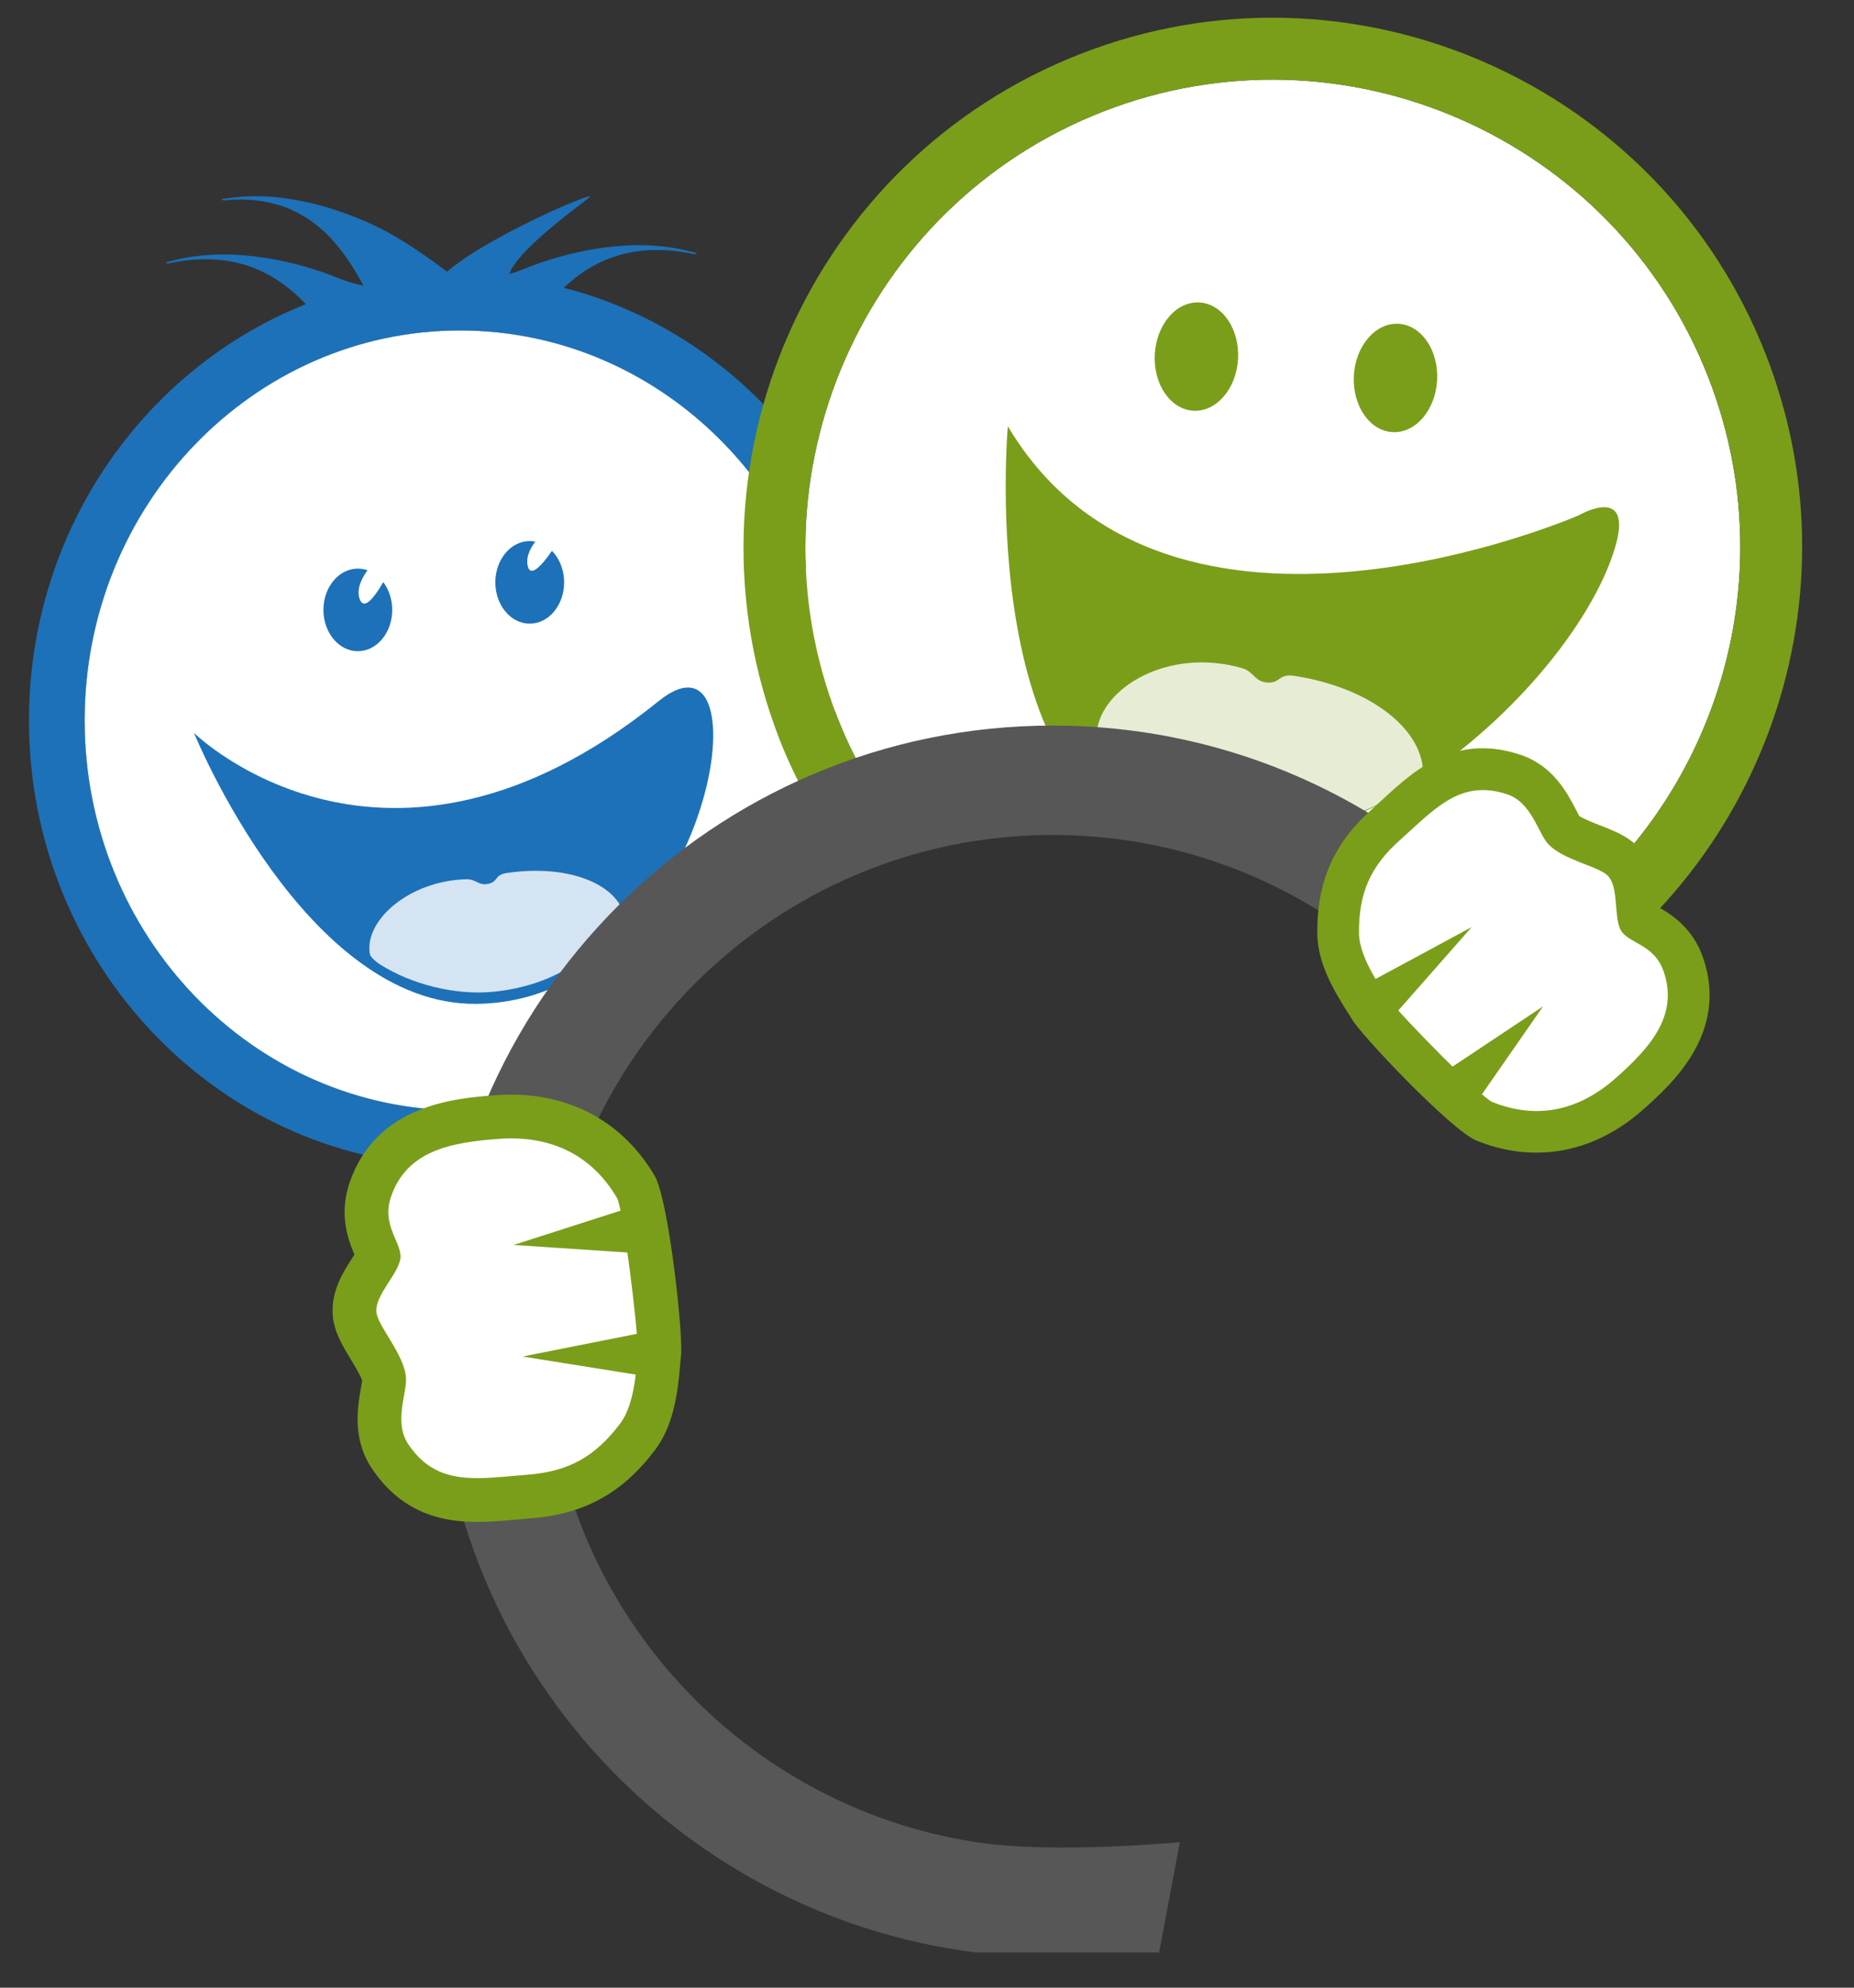 <?xml version="1.0"?>
<svg xmlns="http://www.w3.org/2000/svg" xmlns:xlink="http://www.w3.org/1999/xlink" viewBox="0 0 1400 1500" version="1.1">
  <rect x="0" y="0" width="1400" height="1500" fill="#333333" stroke="none"/>
  <g id="g4712" transform="matrix(4.694,0,0,4.694,-429.825,-194.982)">
    <path enable-background="new    " d="m 224.138,172.23 c 1.125,-4.777 1.789,-9.743 1.789,-14.877 0,-34.564 -27.08,-62.685 -60.366,-62.685 -33.291,0 -60.374,28.121 -60.374,62.685 0,34.567 27.083,62.691 60.374,62.691 5.662,0 11.12,-0.873 16.319,-2.392 8.281,-19.674 23.349,-35.773 42.258,-45.422 z" id="path4682" style="fill:#ffffff"/>
    <path enable-background="new    " d="m 165.561,90.186 c -35.818,0 -64.853,30.071 -64.853,67.167 0,37.098 29.035,67.169 64.853,67.169 4.939,0 9.729,-0.623 14.352,-1.705 0.609,-1.744 1.254,-3.471 1.967,-5.165 -5.199,1.519 -10.657,2.392 -16.319,2.392 -33.291,0 -60.374,-28.124 -60.374,-62.691 0,-34.564 27.083,-62.685 60.374,-62.685 33.286,0 60.366,28.121 60.366,62.685 0,5.134 -0.664,10.1 -1.789,14.877 1.675,-0.856 3.377,-1.669 5.111,-2.421 0.733,-4.038 1.157,-8.194 1.157,-12.456 0.001,-37.096 -29.027,-67.167 -64.845,-67.167 z" id="path4684" style="fill:#ffffff"/>
    <path d="m 165.561,85.703 c -38.23,0 -69.333,32.143 -69.333,71.65 0,39.506 31.102,71.648 69.333,71.648 4.375,0 8.64,-0.469 12.792,-1.273 0.476,-1.656 0.992,-3.295 1.559,-4.91 0.609,-1.744 1.254,-3.471 1.967,-5.165 -5.199,1.519 -10.657,2.392 -16.319,2.392 -33.291,0 -60.374,-28.124 -60.374,-62.691 0,-34.564 27.083,-62.685 60.374,-62.685 33.286,0 60.366,28.121 60.366,62.685 0,5.134 -0.664,10.1 -1.789,14.877 1.675,-0.856 3.377,-1.669 5.111,-2.421 1.579,-0.684 3.177,-1.338 4.803,-1.935 0.493,-3.442 0.833,-6.936 0.833,-10.521 0.002,-39.508 -31.097,-71.651 -69.323,-71.651 z" id="path4686" style="fill:#1d71b8"/>
    <g id="g4696">
      <path d="m 186.471,73.18 c -1.29,1.206 -15.813,11.259 -12.819,14.54 2.989,3.283 -15.771,6.132 -12.517,0.136 3.254,-6 26.623,-15.889 25.336,-14.676 z" id="path4688" style="fill:#1d71b8"/>
      <path d="m 127.667,73.753 c 16.86,-1.65 21.356,12.938 24.296,16.958 0.275,0.094 0.616,0.149 0.998,0.152 4.246,0.084 20.403,2.593 20.403,2.593 0,0 -10.433,-9.636 -19.126,-14.413 -0.278,-0.149 -13.084,-7.565 -26.023,-5.637 -1.914,0.224 -0.548,0.347 -0.548,0.347 z" id="path4690" style="fill:#1d71b8"/>
      <path d="m 118.708,83.879 c 16.504,-3.51 22.964,7.943 26.432,11.6 0.289,0.068 4.362,-1.883 4.745,-1.9 7.989,-0.362 2.064,-0.479 20.604,0.309 -13.873,-9.989 -14.78,-3.679 -24.692,-7.708 -0.298,-0.12 -14.021,-6.058 -26.597,-2.703 -1.867,0.434 -0.492,0.402 -0.492,0.402 z" id="path4692" style="fill:#1d71b8"/>
      <path d="m 203.192,82.384 c -16.507,-3.51 -22.966,7.944 -26.435,11.6 -0.285,0.068 -4.363,-1.883 -4.745,-1.899 -7.986,-0.363 -2.065,-0.48 -20.602,0.308 13.866,-9.989 14.777,-3.679 24.692,-7.708 0.292,-0.12 14.019,-6.055 26.594,-2.703 1.867,0.435 0.496,0.402 0.496,0.402 z" id="path4694" style="fill:#1d71b8"/>
    </g>
    <g id="g4702">
      <path d="m 122.779,159.373 c 0,0 17.82,43.843 45.435,43.555 37.636,-0.402 47.328,-63.196 29.32,-48.68 -43.945,35.429 -74.755,5.125 -74.755,5.125 z" id="path4698" style="fill:#1d71b8"/>
      <path d="m 192.036,188.747 c -1.4,-5.303 -9.347,-8.269 -18.909,-6.861 -2.152,0.314 -1.297,1.467 -3.203,1.782 -1.387,0.23 -1.811,-0.813 -3.344,-0.774 -9.416,0.252 -16.632,6.894 -15.472,12.184 0.029,0.146 0.65,0.926 1.707,1.581 4.878,3.063 11.898,4.938 18.103,4.324 9.845,-0.974 16.124,-5.672 21.118,-12.236 z" id="path4700" style="opacity:0.81;fill:#ffffff"/>
    </g>
    <ellipse cx="149.133" cy="139.591" rx="5.533" ry="6.638" id="ellipse4704" style="fill:#1d71b8"/>
    <path d="m 182.319,135.164 c 0,3.665 -2.477,6.638 -5.53,6.638 -3.06,0 -5.536,-2.973 -5.536,-6.638 0,-3.666 2.477,-6.639 5.536,-6.639 3.054,0 5.53,2.973 5.53,6.639 z" id="path4706" style="fill:#1d71b8"/>
    <path d="m 153.56,130.14 c 0,0 -5.345,4.382 -4.132,7.711 1.212,3.329 5.432,-5.883 5.432,-5.883" id="path4708" style="fill:#ffffff"/>
    <path d="m 181.133,125.346 c 0,0 -5.419,3.692 -4.68,7.144 0.739,3.452 5.666,-5.173 5.666,-5.173" id="path4710" style="fill:#ffffff"/>
  </g>
  <g id="g4718" transform="matrix(4.694,0,0,4.694,-429.825,-194.982)">
    <path enable-background="new    " d="m 371.529,129.452 c 0,-9.063 -1.649,-18.271 -5.131,-27.21 -15.051,-38.628 -58.729,-57.817 -97.365,-42.771 -38.631,15.045 -57.819,58.73 -42.771,97.361 1.653,4.246 3.705,8.256 6.036,12.061 9.227,-3.183 19.123,-4.937 29.433,-4.937 27.783,0 52.624,12.563 69.176,32.308 25.344,-13.112 40.622,-39.262 40.622,-66.812 z" id="path4714" style="fill:#ffffff"/>
    <path d="M 375.675,98.631 C 358.63,54.881 309.17,33.153 265.42,50.195 221.671,67.24 199.945,116.701 216.987,160.45 c 1.669,4.288 3.738,8.333 6.019,12.229 1.485,-0.707 2.998,-1.367 4.525,-1.993 1.565,-0.642 3.157,-1.235 4.768,-1.792 -2.331,-3.805 -4.383,-7.814 -6.036,-12.061 -15.048,-38.631 4.139,-82.316 42.771,-97.361 38.635,-15.046 82.313,4.142 97.365,42.771 3.481,8.939 5.131,18.147 5.131,27.21 0,27.55 -15.278,53.7 -40.622,66.813 1.089,1.303 2.156,2.629 3.173,3.993 0.998,1.336 1.948,2.711 2.875,4.101 37.138,-20.139 54.445,-65.353 38.719,-105.729 z" id="path4716" style="fill:#7a9e1a"/>
  </g>
  <g id="g4724" transform="matrix(4.694,0,0,4.694,-429.825,-194.982)">
    <path d="m 290.735,99.238 c -0.268,4.798 -3.485,8.54 -7.176,8.334 -3.706,-0.202 -6.484,-4.273 -6.217,-9.071 0.267,-4.817 3.47,-8.542 7.169,-8.335 3.696,0.202 6.484,4.262 6.224,9.072 z" id="path4720" style="fill:#7a9e1a"/>
    <path d="m 322.758,102.671 c -0.264,4.804 -3.479,8.545 -7.179,8.34 -3.692,-0.207 -6.472,-4.271 -6.217,-9.074 0.268,-4.804 3.482,-8.542 7.175,-8.342 3.704,0.205 6.479,4.265 6.221,9.076 z" id="path4722" style="fill:#7a9e1a"/>
  </g>
  <g id="g4730" transform="matrix(4.694,0,0,4.694,-429.825,-194.982)">
    <path d="m 253.699,110.069 c 0,0 -5.642,63.188 28.848,67.553 29.945,3.792 62.536,-27.569 68.765,-47.817 3.287,-10.683 -5.743,-5.432 -5.743,-5.432 0,0 -66.174,28.856 -91.87,-14.304 z" id="path4726" style="fill:#7a9e1a"/>
    <path d="m 320.493,166.369 c 0.389,-7.335 -8.255,-14.239 -20.659,-16.17 -2.784,-0.434 -2.194,1.377 -4.674,1.038 -1.812,-0.25 -1.922,-1.754 -3.834,-2.298 -11.756,-3.355 -22.643,3.141 -23.333,10.365 -0.02,0.198 -0.269,0.632 0.775,1.887 4.81,5.827 12.754,10.961 20.675,12.604 12.579,2.599 22.234,-0.973 31.05,-7.426 z" id="path4728" style="opacity:0.81;fill:#ffffff"/>
  </g>
  <path d="m 794.971,547.555 c -256.293,0 -464.812,208.523 -464.812,464.812 0,236.794 178.031,432.62 407.231,461.103 v 0 h 137.884 l 15.654,-83.251 c 0,0 -96.409,9.012 -153.538,0 v 0.01 c -183.537,-27.842 -324.665,-186.675 -324.665,-377.887 0,-210.767 171.479,-382.231 382.25,-382.231 150.952,0 281.701,87.936 343.811,215.273 h 89.884 C 1161.449,671.385 992.463,547.545 794.971,547.545 Z" id="path4732" style="fill:#575757;stroke-width:4.694"/>
  <path stroke-miterlimit="50" d="M 461.12,913.325" id="path4734" style="fill:#ffffff;stroke:#7a9e1a;stroke-width:9.951;stroke-linecap:square;stroke-miterlimit:50"/>
  <g id="g4744" transform="matrix(4.694,0,0,4.694,-429.825,-194.982)">
    <path d="m 168.365,282.693 c -4.363,0 -9.909,-0.805 -14.08,-7.064 -2.38,-3.588 -1.66,-7.676 -1.183,-10.379 0.126,-0.703 0.294,-1.66 0.269,-1.98 -0.097,-1.279 -1.403,-3.441 -2.359,-5.018 -1.212,-1.996 -2.256,-3.723 -2.402,-5.52 -0.208,-2.709 1.274,-5.008 2.58,-7.035 0.482,-0.752 1.209,-1.887 1.306,-2.322 -0.039,-0.049 -0.337,-0.729 -0.544,-1.225 -0.884,-2.064 -2.221,-5.18 -0.823,-9.303 3.523,-10.436 14.437,-11.271 20.296,-11.719 0.801,-0.059 1.585,-0.088 2.363,-0.088 8.761,0 15.69,3.898 20.053,11.285 1.588,2.668 4.188,24.775 3.789,26.814 -0.055,0.287 -0.081,0.762 -0.14,1.355 -0.266,3.191 -0.712,8.523 -3.321,11.992 -4.651,6.174 -9.883,9.063 -17.487,9.648 l -2.353,0.197 c -2.069,0.185 -4.033,0.362 -5.964,0.362 z" id="path4736" style="fill:#ffffff"/>
    <polygon points="195.416,255.699 194.706,262.67 175.631,259.625 " id="polygon4738" style="fill:#7a9e1a"/>
    <polygon points="192.605,235.785 193.555,242.975 174.189,241.688 " id="polygon4740" style="fill:#7a9e1a"/>
    <path d="m 173.79,224.557 c 7.004,0 13.063,2.854 17.023,9.557 1.007,1.697 3.318,20.633 3.364,24.35 -0.178,1.832 -0.256,8.506 -2.817,11.904 -4.106,5.453 -8.427,7.762 -14.945,8.26 -2.875,0.221 -5.568,0.549 -8.051,0.549 -4.412,0 -8.171,-1.029 -11.147,-5.498 -2.337,-3.518 -0.149,-8.24 -0.337,-10.678 -0.284,-3.738 -4.592,-8.326 -4.764,-10.543 -0.208,-2.709 3.399,-5.957 3.841,-8.465 0.45,-2.541 -3.089,-5.316 -1.5,-10.016 2.544,-7.539 9.817,-8.771 17.24,-9.338 0.706,-0.055 1.403,-0.082 2.093,-0.082 m 0,-7.036 c -0.869,0 -1.743,0.035 -2.632,0.1 -6.197,0.474 -19.1,1.459 -23.369,14.105 -1.743,5.156 -0.181,9.201 0.798,11.506 -0.123,0.195 -0.247,0.387 -0.353,0.553 -1.449,2.248 -3.433,5.324 -3.135,9.211 0.208,2.641 1.517,4.797 2.901,7.082 0.561,0.928 1.572,2.592 1.831,3.402 -0.039,0.309 -0.123,0.785 -0.191,1.156 -0.541,3.057 -1.442,8.176 1.718,12.934 5.156,7.746 12.173,8.641 17.006,8.641 2.094,0 4.219,-0.191 6.274,-0.373 0.759,-0.066 1.53,-0.137 2.314,-0.197 8.597,-0.658 14.774,-4.061 20.028,-11.039 2.965,-3.941 3.633,-9.191 4.022,-13.805 0.039,-0.457 0.064,-0.84 0.1,-1.107 0.499,-2.582 -1.902,-25.234 -4.243,-29.168 -4.951,-8.381 -13.144,-13.001 -23.069,-13.001 z" id="path4742" style="fill:#7a9e1a"/>
  </g>
  <g id="g4754" transform="matrix(4.694,0,0,4.694,-429.825,-194.982)">
    <path d="m 320.466,168.904 c 3.307,-2.529 7.972,-5.128 14.752,-2.804 3.883,1.338 5.698,4.845 6.91,7.168 0.312,0.606 0.739,1.433 0.94,1.66 0.816,0.91 3.06,1.792 4.699,2.434 2.068,0.807 3.864,1.517 5.011,2.787 1.725,1.935 1.938,4.531 2.12,6.816 0.07,0.862 0.181,2.133 0.356,2.519 0.058,0.02 0.674,0.363 1.121,0.615 1.866,1.054 4.681,2.632 6.016,6.567 3.377,9.94 -4.408,16.903 -8.589,20.626 -0.564,0.51 -1.147,0.993 -1.737,1.443 -6.631,5.072 -14.138,6.133 -21.723,3.066 -2.749,-1.1 -17.521,-16.34 -18.398,-18.115 -0.126,-0.246 -0.379,-0.623 -0.681,-1.102 -1.649,-2.577 -4.398,-6.869 -4.43,-11.008 -0.056,-7.374 2.236,-12.585 7.656,-17.434 l 1.669,-1.514 c 1.463,-1.336 2.84,-2.61 4.308,-3.724 z" id="path4746" style="fill:#ffffff"/>
    <polygon points="315.614,205.014 312.114,199.324 328.321,190.583 " id="polygon4748" style="fill:#7a9e1a"/>
    <polygon points="329.274,218.467 324.395,213.576 339.802,203.331 " id="polygon4750" style="fill:#7a9e1a"/>
    <path d="m 350.03,216.068 c -5.302,4.061 -11.545,5.406 -18.422,2.626 -1.757,-0.7 -14.467,-13.704 -16.658,-16.487 -0.921,-1.492 -4.727,-6.59 -4.762,-10.648 -0.048,-6.505 1.889,-10.761 6.538,-14.913 2.048,-1.834 3.893,-3.64 5.782,-5.075 3.338,-2.561 6.772,-3.958 11.622,-2.298 3.798,1.31 4.881,6.155 6.437,7.893 2.386,2.67 8.304,3.646 9.711,5.225 1.73,1.932 0.882,6.482 1.996,8.637 1.135,2.182 5.419,2.23 6.937,6.715 2.45,7.178 -2.354,12.33 -7.643,17.057 -0.501,0.452 -1.019,0.874 -1.538,1.268 m 4.077,5.334 c 0.655,-0.502 1.304,-1.035 1.933,-1.605 4.414,-3.949 13.619,-12.162 9.529,-24.215 -1.666,-4.917 -5.199,-7.069 -7.268,-8.249 -0.025,-0.218 -0.045,-0.438 -0.059,-0.62 -0.2,-2.551 -0.479,-6.022 -2.955,-8.79 -1.686,-1.886 -3.929,-2.761 -6.308,-3.688 -0.953,-0.376 -2.684,-1.05 -3.352,-1.513 -0.149,-0.263 -0.362,-0.668 -0.525,-0.992 -1.361,-2.629 -3.643,-7.027 -8.79,-8.797 -8.395,-2.877 -14.224,0.509 -17.89,3.306 -1.582,1.209 -3.083,2.59 -4.531,3.916 -0.535,0.499 -1.079,0.989 -1.636,1.494 -6.132,5.472 -8.839,11.629 -8.774,19.959 0.039,4.703 2.573,9.066 4.946,12.783 0.241,0.363 0.438,0.675 0.571,0.898 1.115,2.242 16.05,18.008 20.106,19.629 8.604,3.48 17.485,2.228 25.003,-3.516 z" id="path4752" style="fill:#7a9e1a"/>
  </g>
</svg>
